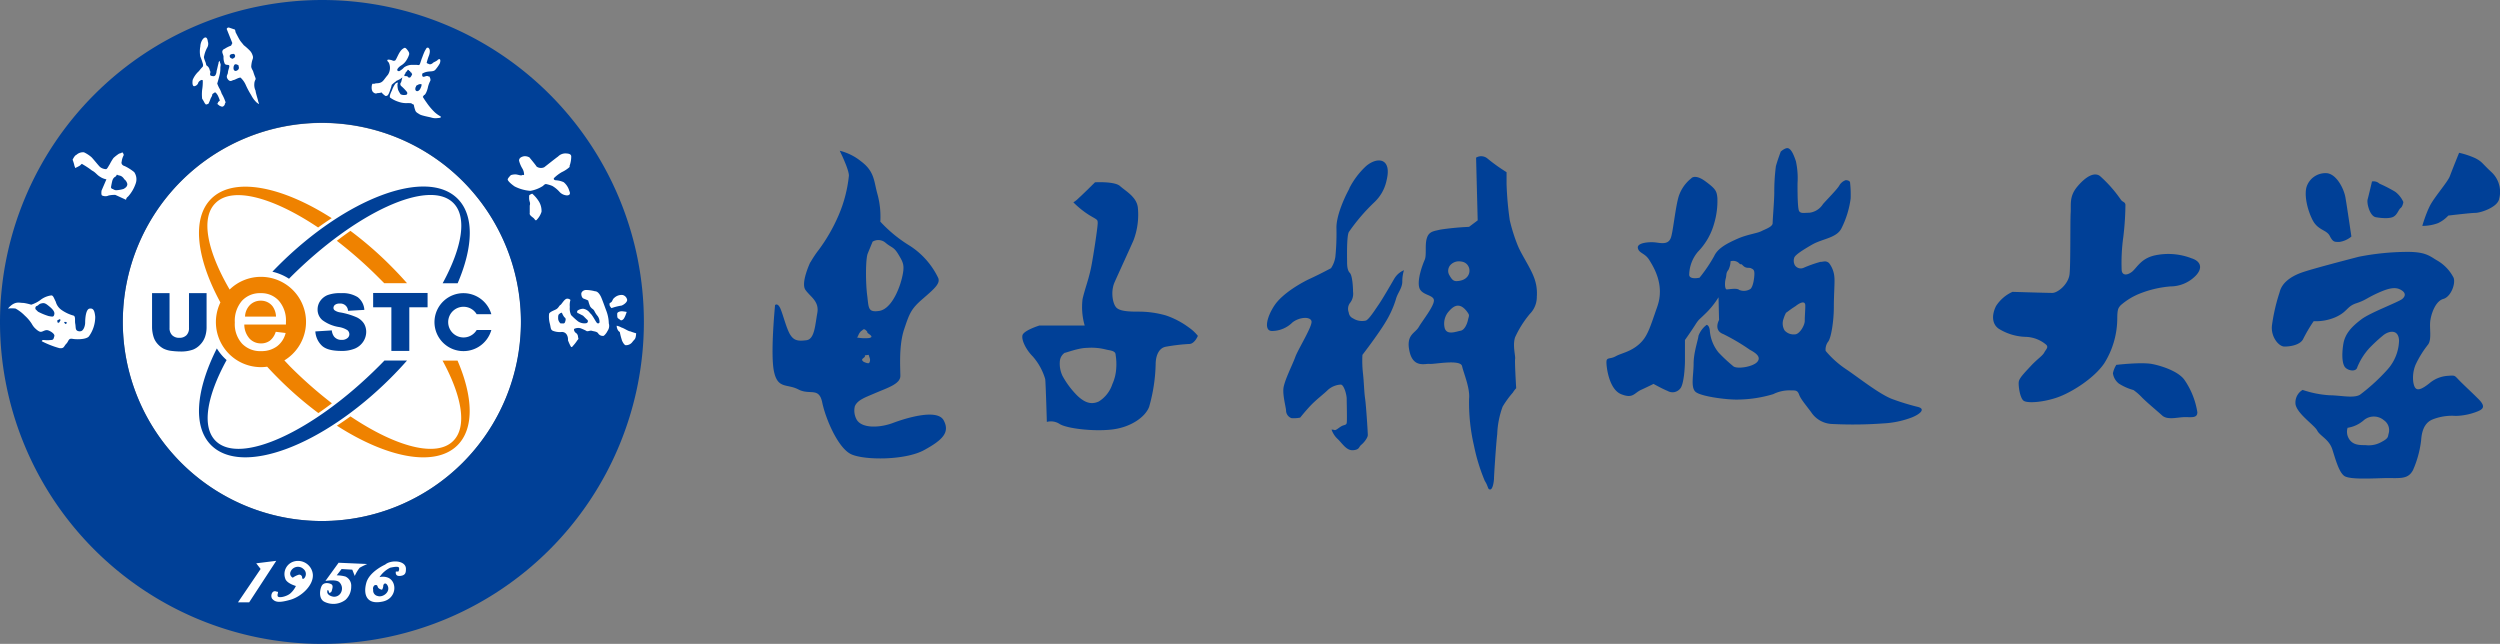 <svg xmlns="http://www.w3.org/2000/svg" viewBox="0 0 511.66 131.77"><rect x="0" y="0" width="511.66" height="131.77" fill="#808080" stroke="none"/><defs><style>.cls-1{fill:#fff;}.cls-1,.cls-2,.cls-3{fill-rule:evenodd;}.cls-2{fill:#004097;}.cls-3{fill:#ef8200;}</style></defs><g id="图层_2" data-name="图层 2"><g id="图层_1-2" data-name="图层 1"><path class="cls-1" d="M94.7,37.07a40.75,40.75,0,1,1-57.63,0A40.83,40.83,0,0,1,94.7,37.07Z"/><path class="cls-2" d="M65.89,0A65.89,65.89,0,1,1,0,65.89,66,66,0,0,1,65.89,0ZM94.7,37.07a40.75,40.75,0,1,0,0,57.63A40.83,40.83,0,0,0,94.7,37.07Z"/><path class="cls-2" d="M56.94,54.39C70.83,40.5,87.33,34.33,93.66,40.67c3.44,3.44,3.19,9.9,0,17.31H90.59c4-7.33,5.08-13.56,2.19-16.44-5-5-20,1.87-33.41,15.28l-.22.23a10.57,10.57,0,0,0-3.4-1.44c.39-.41.79-.82,1.19-1.22ZM83.3,73.79c-1.06,1.21-2.19,2.41-3.37,3.59C66,91.28,49.55,97.44,43.21,91.11c-3.82-3.83-3.08-11.37,1.17-19.8a10.2,10.2,0,0,0,2,2.38c-4.05,7.38-5.15,13.65-2.25,16.54,5,5,20-1.87,33.41-15.28.39-.38.76-.77,1.14-1.16Z"/><path class="cls-3" d="M53.41,56.66a9.22,9.22,0,0,1,4.79,17.1L59.37,75a88.09,88.09,0,0,0,8.56,7.54c-.93.71-1.86,1.38-2.77,2a74.13,74.13,0,0,1-8.22-7.13c-.78-.78-1.53-1.56-2.26-2.36a8.93,8.93,0,0,1-1.27.09,9.22,9.22,0,0,1-8.3-13.24c-4.89-9-5.93-17.17-1.9-21.2,4.56-4.56,14.37-2.65,24.68,3.95-.92.6-1.85,1.23-2.78,1.91-9.25-6.2-17.55-8.46-21-5C41,44.59,42.41,51.38,47,59.26a9.17,9.17,0,0,1,6.4-2.6ZM71.76,85.24c9.24,6.2,17.55,8.46,21,5,2.89-2.88,1.81-9.11-2.19-16.44h3.07c3.19,7.41,3.44,13.87,0,17.32-4.56,4.55-14.37,2.64-24.69-4,.93-.6,1.86-1.23,2.79-1.91Zm-.05-38a74.13,74.13,0,0,1,8.22,7.13c1.18,1.18,2.31,2.38,3.37,3.59H78.64L77.5,56.82a88.09,88.09,0,0,0-8.56-7.54C69.87,48.57,70.79,47.9,71.71,47.26Z"/><path class="cls-2" d="M38.68,60h3.6v6.95a6,6,0,0,1-.32,2,4.27,4.27,0,0,1-1,1.6,4.06,4.06,0,0,1-1.45,1,7.21,7.21,0,0,1-2.52.39,15.74,15.74,0,0,1-1.85-.12,5,5,0,0,1-1.68-.47,4.48,4.48,0,0,1-1.24-1,3.83,3.83,0,0,1-.77-1.34,7.09,7.09,0,0,1-.33-2V60H34.7v7.11a2,2,0,0,0,.53,1.49,2,2,0,0,0,1.47.54,2,2,0,0,0,1.46-.53,2,2,0,0,0,.52-1.5Z"/><path class="cls-1" d="M56.46,67.91l2,.24a4.83,4.83,0,0,1-1.74,2.71,5.25,5.25,0,0,1-3.25,1,5.14,5.14,0,0,1-3.94-1.54A5.94,5.94,0,0,1,48.06,66a6.27,6.27,0,0,1,1.47-4.45A5,5,0,0,1,53.36,60a4.82,4.82,0,0,1,3.71,1.55,6.15,6.15,0,0,1,1.45,4.36c0,.11,0,.28,0,.51H50a4.35,4.35,0,0,0,1.06,2.86,3.13,3.13,0,0,0,2.37,1,3,3,0,0,0,1.81-.56,3.65,3.65,0,0,0,1.18-1.77ZM50.15,64.8h6.34a3.87,3.87,0,0,0-.73-2.15,3,3,0,0,0-2.38-1.11,3.07,3.07,0,0,0-2.23.89A3.54,3.54,0,0,0,50.15,64.8Z"/><path class="cls-2" d="M64.54,67.83l3.37-.21a2.52,2.52,0,0,0,.45,1.25,1.88,1.88,0,0,0,1.56.69,1.71,1.71,0,0,0,1.17-.35,1,1,0,0,0,.41-.83,1.08,1.08,0,0,0-.39-.8,4.6,4.6,0,0,0-1.81-.66A7.69,7.69,0,0,1,66,65.53a2.8,2.8,0,0,1-1-2.22,3,3,0,0,1,.51-1.67A3.44,3.44,0,0,1,67,60.41,7.22,7.22,0,0,1,69.84,60a5.83,5.83,0,0,1,3.36.81,3.56,3.56,0,0,1,1.37,2.61l-3.34.19a1.56,1.56,0,0,0-1.74-1.48,1.45,1.45,0,0,0-.93.26.81.81,0,0,0-.31.64.61.61,0,0,0,.26.49,2.69,2.69,0,0,0,1.19.43,14.66,14.66,0,0,1,3.32,1,3.58,3.58,0,0,1,1.47,1.27,3.28,3.28,0,0,1,.46,1.7,3.66,3.66,0,0,1-.61,2,3.8,3.8,0,0,1-1.71,1.42,6.9,6.9,0,0,1-2.76.48c-2,0-3.3-.38-4.05-1.13A4.39,4.39,0,0,1,64.54,67.83Z"/><polygon class="cls-2" points="76.37 59.96 87.51 59.96 87.51 62.89 83.77 62.89 83.77 71.82 80.1 71.82 80.1 62.89 76.37 62.89 76.37 59.96"/><path class="cls-2" d="M94.86,60a5.94,5.94,0,0,1,5.7,4.31h-3a3.14,3.14,0,1,0,0,3.23h3A5.93,5.93,0,1,1,94.86,60Z"/><path class="cls-1" d="M56.56,114.78l-4.12.51.9,1.16-4.63,6.82H51l5.54-8.49Zm4,5.15s-1.93-.52-2.19-1.55a2.68,2.68,0,0,1,1.8-3.47,3.05,3.05,0,0,1,3.86,2.7c.13,2.19-2.32,4.5-4.63,5.15s-3.09.51-3.73-.26a1.2,1.2,0,0,1,.12-1.29.64.64,0,0,1,.78-.13c.64,0,.13.39.25.9s1.81.13,2.58-.51a4.67,4.67,0,0,0,1.16-1.54Zm-.65-1.68a3.89,3.89,0,0,1,1.29-.64.6.6,0,0,1,.64.64c0,.26.26.26.39.13a1.3,1.3,0,0,0-.13-1.93,1.63,1.63,0,0,0-2.7.77.92.92,0,0,0,.51,1Zm9.4-3.09-2.71,3.74s2.19-.39,2.84.25a1.78,1.78,0,0,1,.38,2.06,1.55,1.55,0,0,1-1.67.9c-.65-.13-1.29-.51-1.16-1.15s.39.38.39.38a.56.56,0,0,0,.51-.38c.13-.52.39-1.16-.13-1.42s-1.54-.39-1.93.39-.64,2.57.52,3.21a4.12,4.12,0,0,0,4.37-.38,3.62,3.62,0,0,0,1.16-2.71A2.07,2.07,0,0,0,70.71,118a7,7,0,0,0-1.8-.25l1-1.29,2.19.13.51,1.29a7.4,7.4,0,0,1,1-1.68c.65-.38,1.55-.77,1.55-.77l-5.92-.26Zm9.52.39c1.16-1,4.12-.9,4.25.77,0,.77,0,1.42-1.16,1.55s-.9-.9-.9-.9h.51a1,1,0,0,0,.13-.78c-.13-.25-.64-.25-1.8,0a5.59,5.59,0,0,0-2.19,1.93,2.87,2.87,0,0,1,1.8.13c1.93.9,1.68,4.38-1.28,4.89-3.22.65-3.86-1.54-3.22-3.86s3.86-3.73,3.86-3.73Zm-2.19,4.25a.85.85,0,0,0-.26.9,1.14,1.14,0,0,0,.91,1.28c1.15.39,2.83-1,1.93-2.31-.39-.52-.78-.13-.78.26a1.68,1.68,0,0,1-.25.77s-.78-.13-.9-.65S76.63,119.8,76.63,119.8Z"/><path class="cls-1" d="M7,67s.9,1,1.42.91.9-.52,1.54-.26,1.29.77,1.16,1.16-.13.77-.64.77a6.18,6.18,0,0,1-1.55,0c-.38,0-.38.26-.38.26a18.88,18.88,0,0,0,3.6,1.41c1,.13.9-.38,1.42-.9s.38-1.16,1.28-1,2.83.13,3.35-.51a6.81,6.81,0,0,0,1.29-4c-.13-1.29-.39-1.8-1.16-1.68s-.9,2.06-.9,2.84-.39,1.8-1,1.8a1,1,0,0,1-.65-.13c-.38-.26-.25-.77-.38-1.42s.13-1.54-.39-1.67a7.91,7.91,0,0,1-2.44-1.16,3,3,0,0,1-1.16-1.67c-.39-.77-.52-1.29-.9-1.29a4.59,4.59,0,0,0-2.32,1,6.67,6.67,0,0,1-1.8.9A10.69,10.69,0,0,0,4.83,62c-.78,0-1.29-.26-2.19.25a4.07,4.07,0,0,0-1,.9,6.39,6.39,0,0,1,1.54,0A8.11,8.11,0,0,1,5.08,64.6,8.1,8.1,0,0,1,6.5,66.27,4.25,4.25,0,0,0,7,67Zm.26-3.73s-.13-.51.26-.64.38-.39.9-.52.77-.12,1.41.39,1.42,1.16,1.29,1.8-.38.52-1.16.39a12.32,12.32,0,0,1-2.18-.9l-.52-.52ZM12,66.14c.13,0,0-.12-.13-.12s-.13-.13-.13-.26-.12-.13.13-.26,0,0,.26-.13.13,0,.26.13a2.75,2.75,0,0,1-.39.64Zm1.16,0v-.25h.26c.13,0,.13,0,.25.13a.46.46,0,0,1-.12.25C13.19,66.4,13.32,66,13.19,66.14Z"/><path class="cls-1" d="M14.86,32.69A8.06,8.06,0,0,1,15.25,34a1,1,0,0,1,.13.39,7.17,7.17,0,0,0,1-.52c.38-.38.38-.38.51-.25a16.3,16.3,0,0,1,1.93,1.28c.77.39,1,.9,1.68,1.29a3.27,3.27,0,0,0,1.28.51l-1,2.32s-.13.9.13,1,.77.26,1.29,0a5.68,5.68,0,0,1,1.41-.13l2.19,1a.83.83,0,0,1,.39-.64,7.5,7.5,0,0,0,1.54-2.58,2.59,2.59,0,0,0-.26-2.44A9.7,9.7,0,0,0,25.54,34c-.51-.13-.77-.51-.64-.9a3.7,3.7,0,0,1,.39-1.28c.13-.26-.26-.65-.26-.65a1.54,1.54,0,0,1-.64.26,9,9,0,0,0-1.16.9,10,10,0,0,0-.77,1.29c-.26.38-.52,1-.78,1s-.9-.13-1.28-.52-1.29-1.54-1.68-1.93a6.68,6.68,0,0,0-1.54-1,2,2,0,0,0-1.54.52c-.39.13-.78,1-.78,1Zm7.85,5.66s.13-.77.26-1.29.39-.77.64-.9.26-.51.39-.39.51.13.77.26.52.39.65.64a1.64,1.64,0,0,1,.64,1c0,.52-.39.78-.77,1a6.63,6.63,0,0,1-1.42.26,1.09,1.09,0,0,1-.77-.26C22.84,38.73,22.71,38.35,22.71,38.35Z"/><path class="cls-1" d="M41,9.52a5.44,5.44,0,0,0,0,2.06A10.94,10.94,0,0,1,41.5,13a.88.88,0,0,1,0,.64,8.67,8.67,0,0,0-.77.9,5,5,0,0,0-1.29,1.8c-.13.78,0,1.42.39,1.29a1,1,0,0,0,.77-.77c.26-.39.77-.65.9-.39a10.25,10.25,0,0,1-.13,1.93,8.33,8.33,0,0,0,0,1.8,8.32,8.32,0,0,1,.52.9c.13.13.25.39.38.26a1.31,1.31,0,0,0,.39-.13,8.09,8.09,0,0,0,.39-.9c.12-.38.38-.64.38-.9s.39-.38.52-.51.51.38.64.64.39.9.39,1-.13.13-.26.26a.46.46,0,0,0-.13.38h-.26a2.24,2.24,0,0,1,.52.39c.25.13.64.38.9.13s.25-.26.25-.39.26-.38.13-.51a8.74,8.74,0,0,0-.77-1.68A4.83,4.83,0,0,0,44.85,18a8.1,8.1,0,0,1-.39-.9s.39-1.29.52-1.94a5.66,5.66,0,0,0,.12-1.28c0-.26.13-.65,0-.9a1.39,1.39,0,0,1-.12-.52.56.56,0,0,0-.26.52c-.13.38-.26,1.16-.39,1.54a1.84,1.84,0,0,1-.26.9.55.55,0,0,1-.64.13.53.53,0,0,1-.38-.13.61.61,0,0,1,0-.51c0-.26,0-.39-.13-.52a1.32,1.32,0,0,0-.52-.9c-.13,0-.26-.38-.26-.51s-.51-1.16-.38-1.42a6,6,0,0,1,.64-1.8,1.52,1.52,0,0,0,.13-1.29c-.13-1.16-.77-.9-1.16-.25A2.81,2.81,0,0,0,41,9.52Zm5.4-3.6a.4.4,0,0,1,.52-.26l1.15.39a1.33,1.33,0,0,1,.13.51c.13.26.65,1.29.9,1.68s.52.64.78,1a12.3,12.3,0,0,1,1.28,1.15,2.28,2.28,0,0,1,.52.9,1.08,1.08,0,0,1,0,.9,5.46,5.46,0,0,0-.26,1.42c0,.39.39.9.39,1A13.37,13.37,0,0,0,52.31,16v.25a1.88,1.88,0,0,0-.26.91,2.74,2.74,0,0,0,.26,1.41c0,.39.51,1.93.51,2.06s.26.64.13.64-.13-.13-.38-.25a5.45,5.45,0,0,1-1.16-1.55,17.14,17.14,0,0,1-1.16-2.19,4.54,4.54,0,0,0-.9-1.28c-.13-.39-1.29.38-1.54.38s-.65.52-1.16-.13,0-1,0-1.41.38-1.16.26-1.42-.65,0-.91-.38a3.12,3.12,0,0,1-.25-1.42c0-.26-.26-.77-.26-1s.13-.51.51-.64a5.72,5.72,0,0,1,1.29-.64l.26-.52L46.39,5.92Zm.64,5.4a.48.48,0,0,0,.13.52c.26.13.39.26.52.13.77-.26.38-1.16-.13-.9a.57.57,0,0,0-.52.25Zm.78,2.32s-.13.52.13.77.64,0,.77-.13a.57.57,0,0,0,.13-.64c0-.26,0-.26-.26-.39C48.06,13,47.94,13.25,47.81,13.64Z"/><path class="cls-1" d="M82.81,9.78a2,2,0,0,0-.9.77c-.39.52-.77,1.55-1,1.8a.57.57,0,0,1-.64,0c-.39-.13-1-.25-1,0s.25.26.38.65a2.56,2.56,0,0,1-.26,2.31c-.77.9-.9,1.29-1.41,1.55s-1,.13-1.29.26-.38-.13-.51.12-.26,1.29.25,1.68.65.13.91.13a2.81,2.81,0,0,0,.77-.13,1.9,1.9,0,0,0,.51.51c.26.26.39.26.65.13s.51-.9.64-1.29a5,5,0,0,0,.26-.9,6,6,0,0,1,.77-.64c.26-.26.13-.13.64-.39a2.86,2.86,0,0,0,.77-.51l-.25,1a.53.53,0,0,0,0,.77,8.34,8.34,0,0,1,1,1c.25.26.38.51.12.77A1.69,1.69,0,0,1,82,19.3a5.12,5.12,0,0,1-.52-.9,3.91,3.91,0,0,1-.13-1.16c.13-.25,0-.38,0-.38s-.51.26-.51.38a5.7,5.7,0,0,0-.64,1.29c-.26.52-.52,1.16-.39,1.42a6.18,6.18,0,0,0,1.8.9,4.64,4.64,0,0,0,1.8.25c.52,0,.77,0,.9.13s.39.13.39.26a5.8,5.8,0,0,0,.26,1c.13.51.51.64.9.9s1.8.52,2.31.64a2.94,2.94,0,0,0,1.42.13c.39,0,.9-.13.51-.38A6,6,0,0,1,89,23,12.83,12.83,0,0,1,87.31,21c-.38-.52-.77-1.16-.77-1.16a1.87,1.87,0,0,1,.26-.39c.26,0,.64-.9.77-1.54s.39-1.16.52-1.42a.94.94,0,0,0-.13-.64c0-.26-.13-.13-.39-.26s-.64.13-.9.13a.28.28,0,0,1-.26-.26v-.38a2.86,2.86,0,0,1,1-.39c.65-.13,1.29,0,1.67-.39A7.77,7.77,0,0,0,90,13a1.52,1.52,0,0,0,.12-.65A.42.42,0,0,0,90,12.1a.68.68,0,0,0-.39.12c-.13.26-.9.52-1,.65s-.51.38-.77.26-.39-.13-.52-.26a12,12,0,0,1,.39-1.29,3,3,0,0,0,.26-1c0-.51-.13-.64-.26-.77s-.39,0-.39,0-.25.39-.38.64a13.22,13.22,0,0,0-.52,1.29c-.13.26-.38,1.16-.51,1.42s-.39.12-.65.12-.64,0-1.15,0a3,3,0,0,0-1.42.52,3.32,3.32,0,0,1-1,.77s-.39,0-.39-.26.39-.64.78-.9a3.2,3.2,0,0,0,1.15-1.16,4.5,4.5,0,0,0,.52-1.15c0-.26,0-.39-.39-.9s-.51-.39-.51-.39Zm.64,4.5a.4.4,0,0,1,.26.13c.13.26.13,0,.26.26s.25.13.25.26.13.13.13.25a1.7,1.7,0,0,1-.38.65c-.13.13-.52,0-.52-.13s-.51-.13-.64-.13,0-.39.13-.51,0-.26.25-.39a1.87,1.87,0,0,0,.26-.39Zm1.8,3.22.52-.26c.38,0,.51-.12.51.13s-.13.52-.25.77-.39.52-.65.52S85,18.4,85,18.27s0-.38.13-.51A.47.47,0,0,1,85.25,17.5Z"/><path class="cls-1" d="M108.42,32.3s1.28,1.54,1.41,1.8a1.58,1.58,0,0,0,1.55.13c.51-.39,2.44-1.93,2.83-2.19a2.1,2.1,0,0,1,1.41-.64c.78,0,1.29.13,1.29.64a5.7,5.7,0,0,1-.26,1.68c-.13.25,0,.38-.13.51a6.29,6.29,0,0,1-1.54,1,7.9,7.9,0,0,0-1.54,1.16c-.26.25,0,.51.38.51a4.45,4.45,0,0,1,1.55.39,3.52,3.52,0,0,1,1.15,1.8c.26.52.13.9-.51.9a2.21,2.21,0,0,1-1.54-.77,6.16,6.16,0,0,0-1.42-1.16,6.93,6.93,0,0,0-1.29-.39c-.13,0-.25,0-.64.39a7,7,0,0,1-2.57,1,8.44,8.44,0,0,1-3.22-.9c-.77-.52-1.42-1.16-1.42-1.42s.52-.77.65-.9a2.78,2.78,0,0,1,1.15-.13c.65.13.91.26,1.16.13s.39.13.39-.13a2.44,2.44,0,0,0-.39-1.28,5.86,5.86,0,0,1-.64-1.55c0-.51.39-.77,1-.9a1.86,1.86,0,0,1,1.16.26Zm.51,7.34a1.72,1.72,0,0,0-.51.25c-.13,0-.13.26-.13.65s.13.77.13.77a1.19,1.19,0,0,1,0,.77v1.54c-.13.39.51.78.77,1s.39.65.64.39a4.16,4.16,0,0,0,1-1.67,3.72,3.72,0,0,0-.51-2.06A6.86,6.86,0,0,0,108.93,39.64Z"/><path class="cls-1" d="M125.15,63.06a11.47,11.47,0,0,1,2.06-.52c.38-.13,1.15-.64,1.15-1.16a1.25,1.25,0,0,0-.9-1,2.14,2.14,0,0,0-1.67.52c-.51.38-.39.77-.77,1s-.26.25-.26.51.39.65.39.65Zm3.08.77s-.77-.13-1-.13-.91.13-.91.51,0,.78.13.9.39.26.52.39.38,0,.38,0a1,1,0,0,0,.39-.39,4.43,4.43,0,0,0,.39-.9,1,1,0,0,0,.12-.38Zm1.93,4.37a10.55,10.55,0,0,1-1.15-.38c-.39,0-1.29-.65-1.8-.78a3.67,3.67,0,0,0-1-.38,1.89,1.89,0,0,0,.25.9,1,1,0,0,0,.39.39,13.3,13.3,0,0,0,.39,1.54c0,.13.38,1,.77,1.16a1.62,1.62,0,0,0,1.41-.65c.39-.51.52-.51.65-.9a3.59,3.59,0,0,0,.12-.9Zm-9.77-6.69a7.42,7.42,0,0,0-.91-.38c-.38-.13-.51-.65-.51-1s.39-.78,1-.78a7.5,7.5,0,0,1,1.8.26c.52,0,.9.52,1.16,1s.9,2.32,1.16,3a7.76,7.76,0,0,1,.51,2.57,1.77,1.77,0,0,1-.26,1.55,3,3,0,0,1-.77,1,1.12,1.12,0,0,1-1.16-.52c-.25-.38-.9-.38-1.28-.51s-.9.26-1.16,0a10.09,10.09,0,0,0-1.16-.52,1.87,1.87,0,0,0-1.29.13c-.12.13,0,.52.26.77a1,1,0,0,1,.52.91c.12.38.12.38-.13.64a8.11,8.11,0,0,1-.9,1.16c-.26.38-.39.25-.52,0s-.38-.78-.51-1.16a1.9,1.9,0,0,0-.26-1.16,1.13,1.13,0,0,0-1.16-.51,4,4,0,0,1-1.67-.26c-.52-.26-.39-.65-.64-1.55a5.44,5.44,0,0,1-.13-1.93c.13-.38.9-.64,1.41-.9s.65-.77.9-.9.77-1.16,1.29-1.28a.87.87,0,0,1,.77.25,3.6,3.6,0,0,0-.13,1.42,3.23,3.23,0,0,0,.26,1.67,14,14,0,0,0,1.42,1.29,2.3,2.3,0,0,0,1.67.38.41.41,0,0,0,.13-.77l-.77-.77-1-.51c-.26,0-.26-.39-.13-.52s.64-.39,1.16-.39a2.09,2.09,0,0,1,1.41.91c.52.38,1.16,1.8,1.42,2a.31.31,0,0,0,.51-.12,2,2,0,0,0-.38-1.29,4.74,4.74,0,0,1-.65-1c-.26-.52-.51-.39-.9-1a8.53,8.53,0,0,1-.38-1.16ZM115,64a.79.79,0,0,0-.51.25c-.26.13-.26.52-.26.78s0,.51.26.9.38.25.51.25.51.13.64-.25.26-.78-.13-1A3.76,3.76,0,0,1,115,64Z"/><path class="cls-2" d="M224.11,37.31s-2.55,2.54-3.32,3.21a5.36,5.36,0,0,1-1.11.89A18.48,18.48,0,0,0,222.89,44c1.66,1,1.77.89,1.77,1.66S224,50.93,223.45,54s-1.33,4.77-1.89,7.21a13.64,13.64,0,0,0,.44,5.42h-9.3s-3.21,1-3.44,2,.78,3,2.11,4.32a12.2,12.2,0,0,1,2.55,4.65c.11,1,.33,8.75.33,8.75a3.26,3.26,0,0,1,2.66.45c1.44.88,6.76,1.55,10.63,1.11s6.87-2.55,7.65-4.66a34.28,34.28,0,0,0,1.33-8.64c0-2,.77-3.43,2.1-3.65a37.9,37.9,0,0,1,4.77-.56c1.1,0,1.77-1.66,1.77-1.66A8.73,8.73,0,0,0,243.28,67a17,17,0,0,0-4.66-2.44,20.12,20.12,0,0,0-5.43-.78c-1.77,0-4,0-4.76-.88s-1.11-3.33-.33-5.1S231.2,51,232,49.16a14.8,14.8,0,0,0,.88-6.65c-.22-2.21-2.55-3.43-3.65-4.43s-5.1-.77-5.1-.77Zm-6.2,34.89c0,.11,2.77-1,4.54-1a11.91,11.91,0,0,1,3.88.33c.88.22,2,.22,2,1.11a11.57,11.57,0,0,1,.11,2.88,9,9,0,0,1-.78,3.1,6.6,6.6,0,0,1-2.76,3.54c-1.67.78-3,.12-4.33-1.1a17.79,17.79,0,0,1-3.1-4.1,5.79,5.79,0,0,1-.55-3.1A2.31,2.31,0,0,1,217.91,72.2Z"/><path class="cls-2" d="M276.18,38.57c-1.33,2.43-2.66,5.76-2.66,8a48.7,48.7,0,0,1-.22,6,5.65,5.65,0,0,1-.89,2.32S270,56.18,268.2,57s-5.65,3-7.31,5.43-2.33,5.42-.45,5.31a6,6,0,0,0,4.1-1.77c1.44-1.11,3.66-1.22,3.88-.22s-2.77,5.76-3.32,7.31-2.33,5-2.44,6.54.55,3.88.55,4.43a1.68,1.68,0,0,0,1.11,1.55,6.5,6.5,0,0,0,1.78-.11s1.32-1.66,2.43-2.77,2.44-2.1,3.22-2.88a4.34,4.34,0,0,1,2.65-1.11c.67,0,1.22,2.11,1.22,2.88s.11,4.54,0,5-.55.33-1.11.66-1,.78-1.32.78a2.45,2.45,0,0,0-.67-.11,4.76,4.76,0,0,0,1.33,2c1,1,1.77,2.33,3.1,2.22s1.11-.67,1.66-1.11,1.33-1.44,1.33-2-.33-5.88-.55-7.43-.22-3.21-.44-5.2a23.22,23.22,0,0,1-.11-3.77s3.32-4.32,4.76-6.76a20.23,20.23,0,0,0,2.1-4.65C286,60,287,59,287,57.62a7.87,7.87,0,0,1,.34-2.32,4.25,4.25,0,0,0-2,1.77c-.77,1.33-2.44,4.21-3.21,5.32s-1.88,2.88-2.55,3.21a3.4,3.4,0,0,1-2.66-.44,1.47,1.47,0,0,1-.88-1.22,2,2,0,0,1,.22-1.89,3,3,0,0,0,.66-2.32c0-.78-.11-3.33-.66-3.88s-.56-1.66-.56-2.33-.11-5,.34-6a39,39,0,0,1,5.2-6.09,8.51,8.51,0,0,0,2.55-4.55c1.11-4.54-1.88-4.87-4.21-2.88a16.21,16.21,0,0,0-3.43,4.55Zm25.92-6.32.33,12.85-1.77,1.33a55.5,55.5,0,0,0-5.87.56c-1.33.33-2.33.33-2.77,1.77s0,3.43-.44,4.43-1.56,4-1.11,5.65,3,1.44,3,2.66-2.33,4.1-3.1,5.43-2.66,1.55-1.89,5,3.22,2.44,4.1,2.55,6.32-1,6.65.45,1.66,4.54,1.44,6.64a38.84,38.84,0,0,0,1,9.64,37.94,37.94,0,0,0,2.21,7.2c.78,1.22.56,1.77,1.11,1.77s.78-1.77.78-2.32.44-7.31.66-9a18.13,18.13,0,0,1,1.11-5.65,20.29,20.29,0,0,1,2.1-2.88,5.29,5.29,0,0,1,.67-.88s-.33-5.43-.22-6-.56-2.77,0-4.43a21.24,21.24,0,0,1,3-4.76,4.92,4.92,0,0,0,1.44-3.55,9,9,0,0,0-.55-3.87c-.78-2.11-2.55-4.66-3.33-6.54A35.11,35.11,0,0,1,309,45.1a65.9,65.9,0,0,1-.66-7.42V35.24a36.4,36.4,0,0,1-3.88-2.77,2,2,0,0,0-2.33-.22Zm-5.21,21.94a2.38,2.38,0,0,1,2.11-.67c2.33.22,2.55,3.77-.67,4-.88.11-1.21-.33-1.77-1.33a1.79,1.79,0,0,1,.33-2Zm-.55,9.75c1-1.22,2.22-2.22,3.77-.34.77,1,.55.89.33,1.89s-.78,2.1-1.55,2.21-2.77,1-3.21-.55A3.78,3.78,0,0,1,296.34,63.94Z"/><path class="cls-2" d="M346.18,36.47a7.76,7.76,0,0,0-2.66,3.88c-.67,2.43-1.11,7.09-1.55,8.3s-1.44,1.22-2.88,1-4.1,0-3.88,1.11,1.44,1,2.33,2.44,3.21,5.09,1.66,9.52-2,6.21-3.77,7.76-3.54,1.77-4.76,2.44-1.89.11-1.89,1.22.56,5.54,3,6.53,2.65-.22,4.09-.88,2.55-1.22,2.55-1.22,1.77,1,2.88,1.44a2,2,0,0,0,2.55-.45c.78-.77,1-4.43,1-5.76V69.59s1.33-1.88,2.1-3.1.78-1,2.33-2.55a16.65,16.65,0,0,0,2.44-3.1l.11,4.65s-1.22,2.11.88,2.89a42.41,42.41,0,0,1,5.43,3.21c1.22.66,2.33,1.44,1.55,2.43s-3.87,1.56-4.87,1a33,33,0,0,1-3.1-2.88,8.08,8.08,0,0,1-1.78-4.43c-.11-1.22-.66-1.22-.66-1.22a5,5,0,0,0-1.66,2.22c-.11,1-1,3.43-1,5.76s-.66,4.87.44,5.76,6,1.55,8.31,1.55a26.15,26.15,0,0,0,7.54-1.11,7.46,7.46,0,0,1,3.65-.77c1,0,1.33,0,1.66.88s1.11,1.78,2.44,3.55a5.36,5.36,0,0,0,4.21,2.44,85.41,85.41,0,0,0,10.53-.11,19.13,19.13,0,0,0,5.87-1.22c1.44-.56,3.21-1.78,1-2.22a49.06,49.06,0,0,1-5-1.55c-2.66-1-7.09-4.54-9.42-6.09a19.68,19.68,0,0,1-4.21-3.77A2.71,2.71,0,0,1,374.1,70c.66-.67,1.22-4.32,1.22-7.09s.22-5.1.11-6.21a5.3,5.3,0,0,0-1.11-2.88c-.67-.55-1.11-.22-1.77-.22a26,26,0,0,0-3.44,1.22,1.43,1.43,0,0,1-1.77-.55,1.91,1.91,0,0,1-.11-1.56c.22-.55,1.55-1.44,3.65-2.65s5-1.33,6-3.33a19.06,19.06,0,0,0,1.88-6.09,22.59,22.59,0,0,0-.11-3.21c0-.56-.89-.56-.89-.56A2.43,2.43,0,0,0,376.42,38c-.44.77-2.66,3-3.32,3.77a3.84,3.84,0,0,1-2.77,1.77c-1,0-1.77.22-2.11-.33s-.33-4.21-.33-5.65a16.48,16.48,0,0,0-.33-4.55c-.55-1.66-1-2.43-1.55-2.66s-1.55.67-1.55.67-.67,1.77-1,3a41.14,41.14,0,0,0-.33,5.43c0,1.55-.33,5.43-.33,6.2s-1.44,1.22-2.33,1.67-2.88.66-4.88,1.55-4,1.88-4.76,3.54a30.74,30.74,0,0,1-3,4.43s-2,.45-2.11-.55a7.5,7.5,0,0,1,1.78-4.76,13.38,13.38,0,0,0,3.32-5.77,16.34,16.34,0,0,0,.67-5.2c-.12-1.44-.34-1.89-2.44-3.44s-2.88-.66-2.88-.66Zm8,17a1.77,1.77,0,0,1,1.67.33c.66.67.22-.11.88.56s1.22.33,1.66.55.67.33.67,1.11-.22,2.54-.78,3.1a2.48,2.48,0,0,1-2.32.22c-.45-.44-2.11-.11-2.55-.11s-.44-1.44-.22-2.22,0-1.1.55-1.77a4.09,4.09,0,0,0,.44-1.77Zm11.42,10.52a20.3,20.3,0,0,1,1.88-1.33c1.11-.88,2-1.1,2-.11s-.11,2.11-.11,3.11-1.11,2.77-2,2.77a2.49,2.49,0,0,1-2.11-.78,2.75,2.75,0,0,1-.22-2.44A6.8,6.8,0,0,1,365.57,63.94Z"/><path class="cls-2" d="M411.83,59.73s7.09.22,8.2.22,3.32-1.77,3.54-3.88.11-10.86.22-12.52-.33-3.32,1.33-5.32,3.44-3.1,4.66-2.21A26.68,26.68,0,0,1,434,40.78c.44.67.88.45,1,1.11a58.41,58.41,0,0,1-.44,6.65,38.19,38.19,0,0,0-.33,6.76c.11,1.1,1.11,1.1,2.1.33s1.78-2.66,4.55-3.33a13.15,13.15,0,0,1,7.64.56c1.77.55,2.44,1.88.89,3.54a7.29,7.29,0,0,1-5.21,2.22,21.88,21.88,0,0,0-6.2,1.44,13.6,13.6,0,0,0-4,2.44c-.45.55-.67.77-.67,2.77a17.45,17.45,0,0,1-2.66,9.08c-2.1,3.1-6.75,6-9.64,7s-6.09,1.22-6.86.67-1.11-3.11-1-3.88,1.11-1.77,2.44-3.21,2.43-2.11,2.77-2.77,1-1.11.33-1.67a6.79,6.79,0,0,0-4.21-1.55,11.05,11.05,0,0,1-5.43-1.66c-1.44-1-1.44-2.88-.55-4.65a7.82,7.82,0,0,1,3.32-2.88Zm21.27,15a5,5,0,0,0-.66,1.67,3.26,3.26,0,0,0,1.21,2.1,10.81,10.81,0,0,0,3,1.33,11.34,11.34,0,0,1,1.77,1.55c1.11,1.11,3,2.66,4.1,3.66s3.21.33,4.65.33,2.55.22,2.55-1a16.07,16.07,0,0,0-2.66-6.65c-1.22-1.66-4.32-2.76-6.54-3.21S433.1,74.68,433.1,74.68Z"/><path class="cls-2" d="M481.25,48.44s-.89-6.09-1.22-8-1.89-4.88-3.88-5a4.07,4.07,0,0,0-4.1,2.88c-.44,1.66.11,4.43,1.22,6.65s2.88,2,3.55,3.32,1,1.22,2,1.22a4.9,4.9,0,0,0,2.44-1.11Zm4.21-11.3s-.67,2.88-.89,3.66.44,3.43,1.66,3.65,2.88.34,3.66-.11,1-1.44,1.44-1.77.55-1.22.55-1.22a5.37,5.37,0,0,0-1.66-2.1A29.15,29.15,0,0,0,487,37.59a1.8,1.8,0,0,0-1.55-.45Zm17.83-5.87s-1.44,3.55-1.88,4.76-3.21,4.33-4.1,6.1-1.55,4.1-1.55,4.1a9.15,9.15,0,0,0,3.21-.56,6.8,6.8,0,0,0,2.11-1.55s4.54-.55,5.54-.55,4.54-1.11,4.87-2.88a5.51,5.51,0,0,0-1.66-5.54c-2-1.88-1.77-2-3.21-2.77a17.25,17.25,0,0,0-3.33-1.11Zm-29.8,34.46a10.09,10.09,0,0,0,4.43-.78c2.55-1.11,2.33-2.22,4.32-2.88s2-1,4.43-2.11,3.66-1.21,4.66-.66,1.11,1.22.33,1.88-6.54,2.77-8.42,4.21-3.32,2.88-3.66,5.1-.22,4.1.45,4.76,2.21.89,2.43-.11a13.25,13.25,0,0,1,2.44-3.87,32.71,32.71,0,0,1,2.88-2.66c1.11-.89,3.11-1.33,3.22,1.1a9.26,9.26,0,0,1-2.44,6A39.37,39.37,0,0,1,483,80.79c-1.33.78-4,.11-6.2.11a21.38,21.38,0,0,1-5.54-1.1,3,3,0,0,0-1.44,3c.44,2,3.87,4.21,4.43,5.32s2.43,1.77,3.1,3.87,1.44,5,2.66,5.54,4.32.44,7.64.33,5.1.45,6.21-1.66a21.18,21.18,0,0,0,1.66-6.09c.11-1.66.55-3.44,2.21-4.21a10.73,10.73,0,0,1,4.88-.78,12.68,12.68,0,0,0,4.65-1c1-.45,1.44-1,0-2.44s-2.55-2.44-3.77-3.66-.88-1.22-2.54-1.1a6.47,6.47,0,0,0-3.77,1.55c-1.11.88-2.33,1.66-2.88.88s-.67-3,.11-4.76a20.67,20.67,0,0,1,2.55-4.1c.77-1.11.22-3.32.44-4.88s1.11-4,2.66-4.43,2.55-3.1,2.11-4.32a8.57,8.57,0,0,0-3.55-3.65c-1.44-.89-2.33-1.66-5.87-1.66a52.59,52.59,0,0,0-10,1c-2.55.67-9.42,2.44-11.64,3.22s-4.09,2.1-4.54,4A38.21,38.21,0,0,0,465,66.5c-.33,2.33,1.33,4.43,2.55,4.43s3.32-.33,3.88-1.66a31.06,31.06,0,0,1,2.1-3.54Zm7,21.82A6.47,6.47,0,0,0,483.79,86a3.18,3.18,0,0,1,4.1,0,2.46,2.46,0,0,1,1,2.66c-.22.77,0,1-1.44,1.77a5.27,5.27,0,0,1-3.32.67c-1.22,0-2.55,0-3.33-1.22A2.73,2.73,0,0,1,480.47,87.55Z"/><path class="cls-2" d="M165.84,53.67s-2,4.21-1,5.65,2.88,2.33,2.43,4.77-.55,5.32-2.21,5.54-2.55.11-3.32-1.11-1.44-4-2-5.32-1.11-.77-1.11-.77-1,10-.22,13.62,2.66,2.44,5,3.66,4.21-.56,4.87,2.66,3.22,9.41,6,10.63,11,1.22,14.85-.88,5.32-3.66,4-6.1-7.76-.44-10.42.56-6.64,1.22-7.53-1a3.75,3.75,0,0,1-.22-2.44c.55-1.33,2.33-1.88,4.1-2.66,2.55-1.1,5.21-1.88,5.21-3.54s-.34-6.2.77-9.53,1.44-4.21,3.88-6.31,3.54-3.11,3.1-4.21a16.09,16.09,0,0,0-6.09-6.76,28,28,0,0,1-5.76-4.77,17.48,17.48,0,0,0-.56-5.53c-.77-2.66-.55-4.66-3.32-6.76a11.24,11.24,0,0,0-4.43-2.22s1.88,3.77,1.88,5.1a27.56,27.56,0,0,1-2.1,8.09,35.06,35.06,0,0,1-4,7,21.62,21.62,0,0,0-1.78,2.66Zm12.75-4.21a2.25,2.25,0,0,1,2.65.23c1.33,1.1,1.67.77,2.66,2.43s1.33,2.22.67,4.88-2.33,6.31-4.66,6.64-2.1-.66-2.43-3.21-.34-7.42.11-8.53,1-2.44,1-2.44Zm-3.22,19.61c0,.11.22-.22.34-.55a2.37,2.37,0,0,1,.55-.78c.33-.11.44-.66,1-.11s-.12.22.66.78.33.66,0,.77a8.87,8.87,0,0,1-2.55-.11ZM177,72.73l.78-.11.22.66a1.12,1.12,0,0,1-.11,1c-.22.22-1.11-.22-1.11-.22C175.82,73.39,177.26,73.28,177,72.73Z"/></g></g></svg>